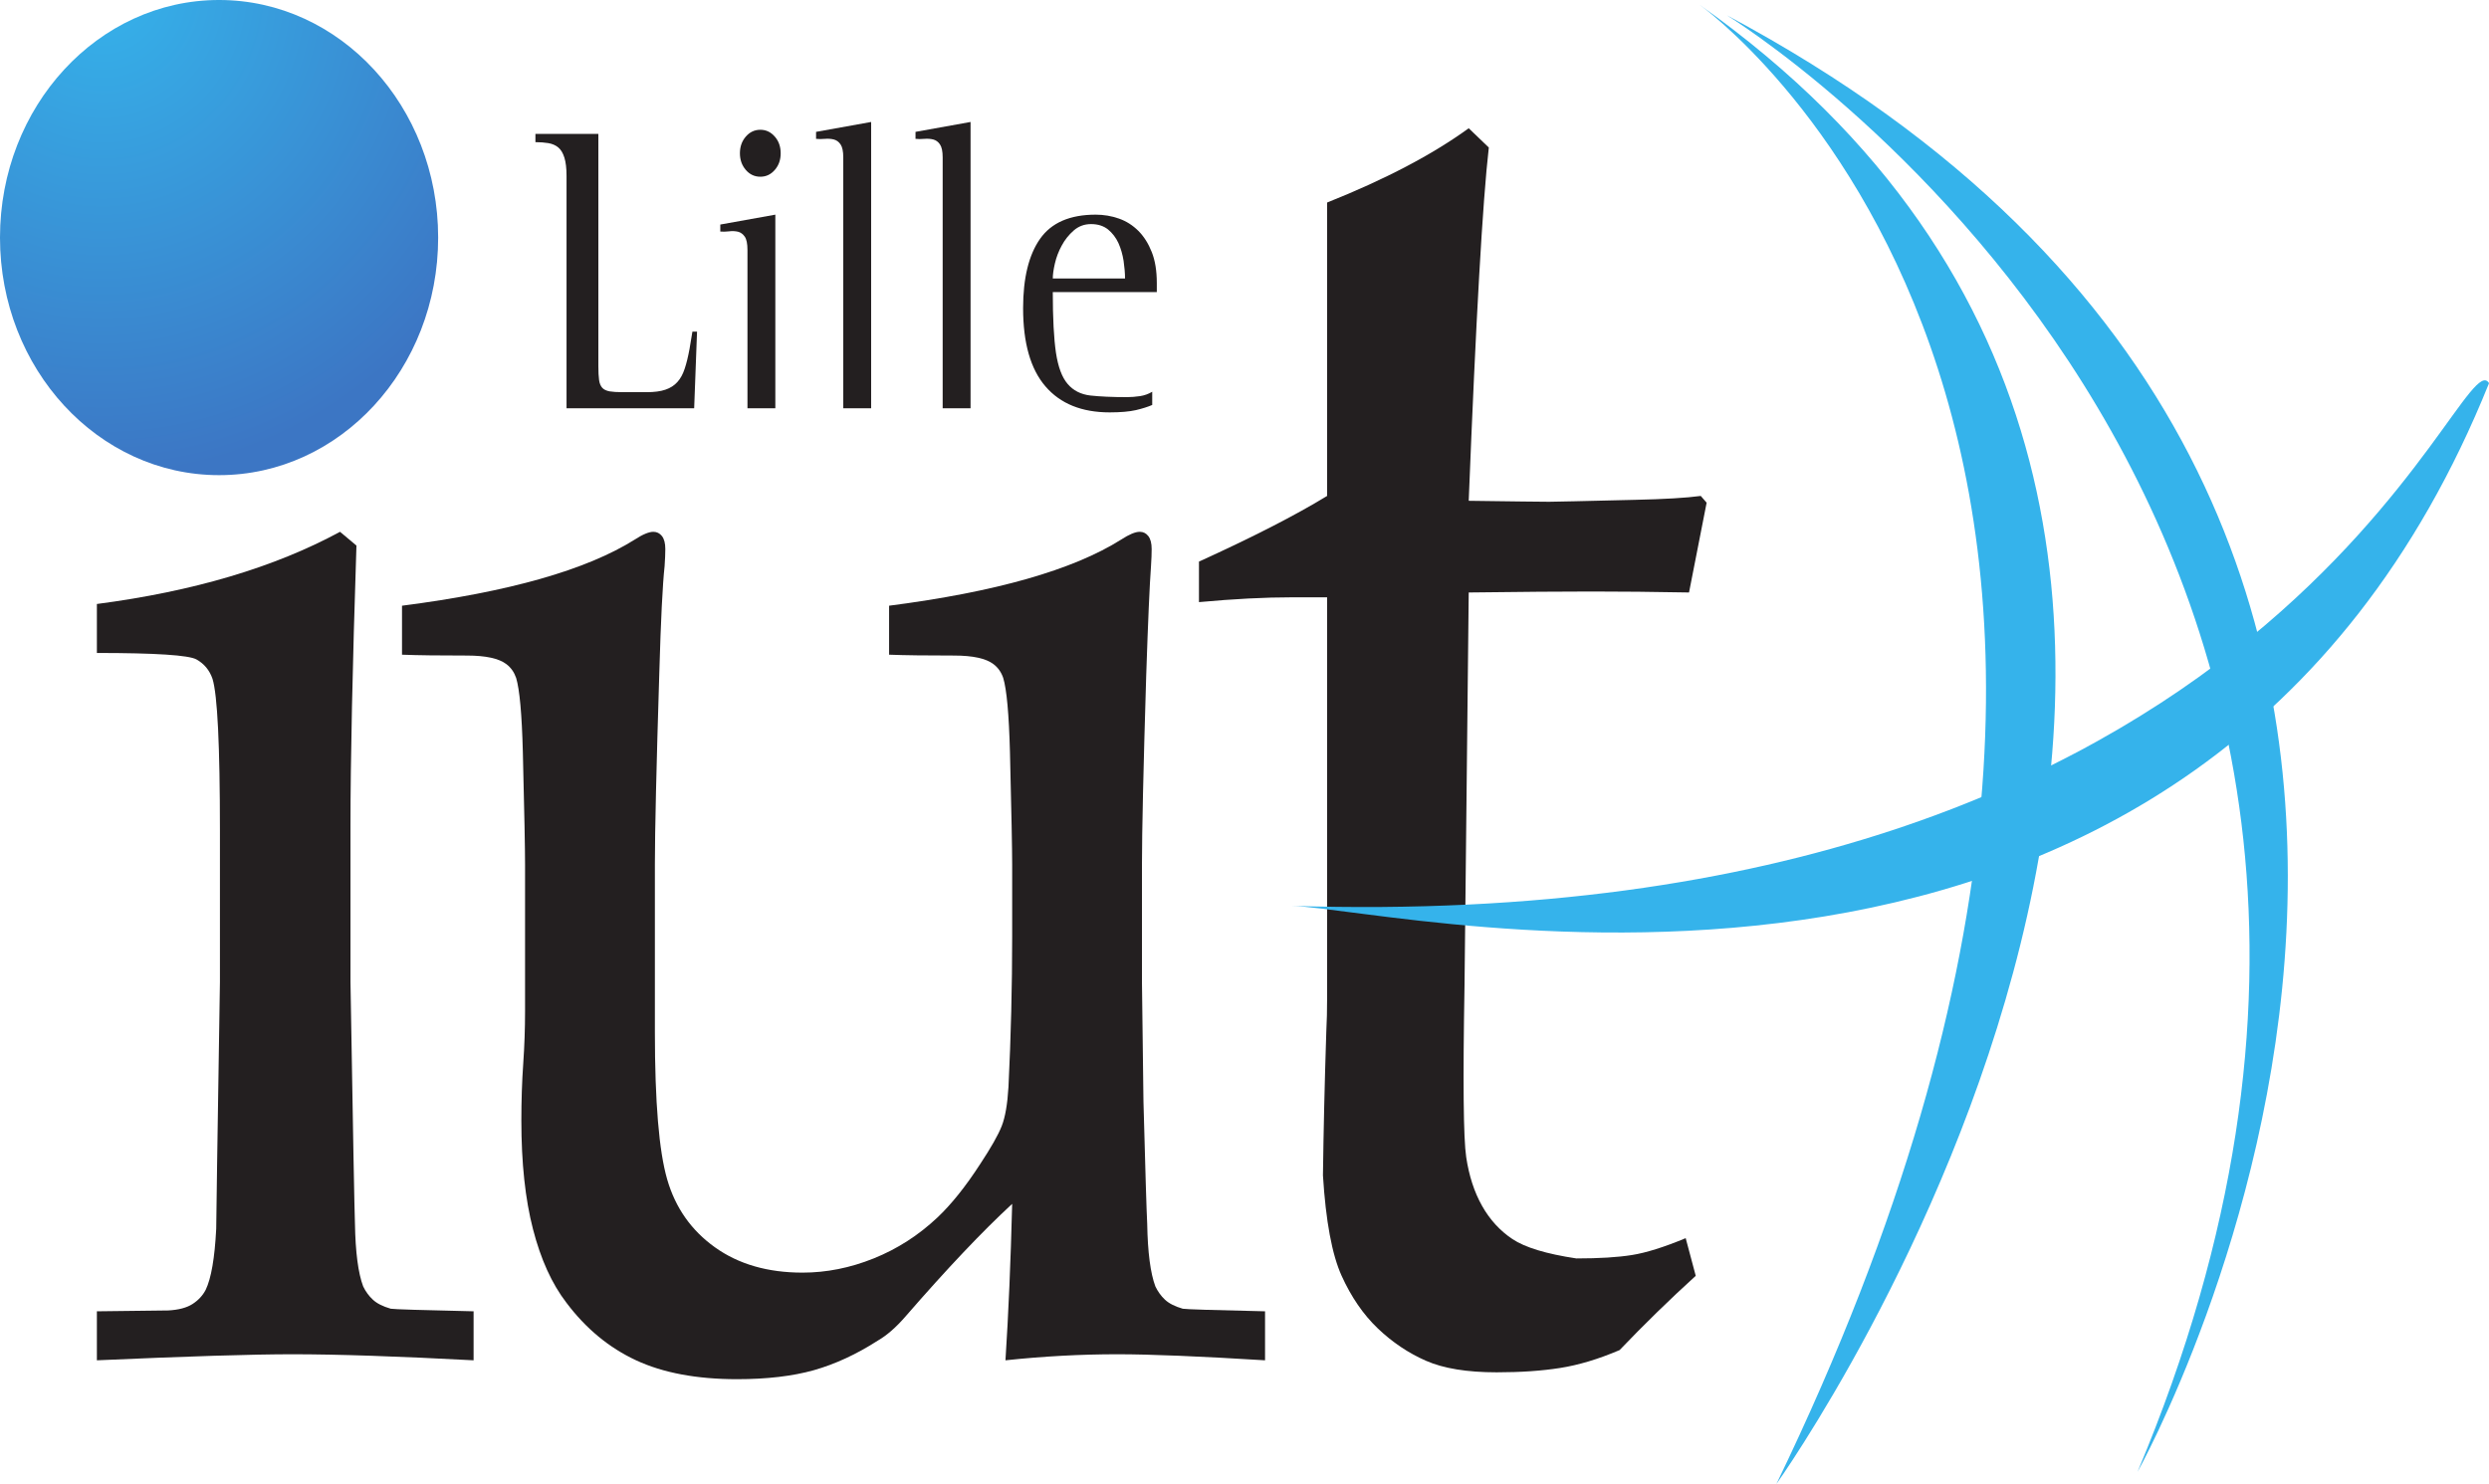 <?xml version="1.0" encoding="UTF-8" standalone="no"?>
<!-- Created with Inkscape (http://www.inkscape.org/) -->

<svg
   xmlns:dc="http://purl.org/dc/elements/1.1/"
   xmlns:cc="http://creativecommons.org/ns#"
   xmlns:rdf="http://www.w3.org/1999/02/22-rdf-syntax-ns#"
   xmlns:svg="http://www.w3.org/2000/svg"
   xmlns="http://www.w3.org/2000/svg"
   xmlns:xlink="http://www.w3.org/1999/xlink"
   xmlns:sodipodi="http://sodipodi.sourceforge.net/DTD/sodipodi-0.dtd"
   xmlns:inkscape="http://www.inkscape.org/namespaces/inkscape"
   id="svg2"
   xml:space="preserve"
   height="596.385"
   width="1000"
   version="1.1"
   inkscape:version="0.48.1 r9760"
   sodipodi:docname="logo-iut-lille1.svg"><sodipodi:namedview
     pagecolor="#ffffff"
     bordercolor="#666666"
     borderopacity="1"
     objecttolerance="10"
     gridtolerance="10"
     guidetolerance="10"
     inkscape:pageopacity="0"
     inkscape:pageshadow="2"
     inkscape:window-width="1672"
     inkscape:window-height="1023"
     id="namedview40"
     showgrid="false"
     fit-margin-top="0"
     fit-margin-left="0"
     fit-margin-right="0"
     fit-margin-bottom="0"
     inkscape:zoom="1.3514768"
     inkscape:cx="500"
     inkscape:cy="298.19232"
     inkscape:window-x="0"
     inkscape:window-y="19"
     inkscape:window-maximized="0"
     inkscape:current-layer="svg2" /><defs
     id="defs6"><clipPath
       id="clipPath16"
       clipPathUnits="userSpaceOnUse"><path
         id="path18"
         d="m 0,215.43 235.28,0 V 0 H 0 v 215.43 z"
         inkscape:connector-curvature="0" /></clipPath><radialGradient
       id="radialGradient76"
       gradientUnits="userSpaceOnUse"
       cy="0"
       cx="0"
       gradientTransform="matrix(24.751,0,0,-26.85,39.78,159.138)"
       r="1"><stop
         id="stop78"
         stop-color="#35b3eb"
         offset="0" /><stop
         id="stop80"
         stop-color="#3c76c4"
         offset="1" /></radialGradient><radialGradient
       inkscape:collect="always"
       xlink:href="#radialGradient76"
       id="radialGradient3049"
       gradientUnits="userSpaceOnUse"
       gradientTransform="matrix(24.751,0,0,-26.85,39.78,159.138)"
       cx="0"
       cy="0"
       r="1" /></defs><g
     id="g3017"
     transform="matrix(5.889,0,0,5.889,0,-0.015)"><g
       transform="matrix(1.25,0,0,-1.25,-42.739,197.891)"
       id="g10"><g
         id="g12"><g
           clip-path="url(#clipPath16)"
           id="g14"><g
             transform="translate(39.479,122.662)"
             id="g20"><path
               d="m 0,0 0,2.674 c 5.264,0.687 9.689,2 13.271,3.941 l 0.896,-0.752 c -0.218,-6.66 -0.326,-11.76 -0.326,-15.295 v -8.539 c 0.135,-8.134 0.218,-12.528 0.244,-13.185 0.027,-1.564 0.177,-2.705 0.448,-3.425 0.135,-0.282 0.312,-0.525 0.531,-0.727 0.216,-0.202 0.541,-0.368 0.977,-0.493 0.162,-0.031 1.667,-0.077 4.519,-0.141 v -2.675 c -4.127,0.219 -7.425,0.33 -9.894,0.33 -2.172,0 -5.728,-0.111 -10.666,-0.33 v 2.675 l 3.891,0.047 c 0.573,0.03 1.016,0.149 1.331,0.353 0.315,0.204 0.554,0.46 0.717,0.774 0.3,0.625 0.493,1.735 0.574,3.33 0,0.407 0.068,4.895 0.203,13.467 v 8.258 c 0,4.661 -0.135,7.429 -0.406,8.304 C 6.147,-0.938 5.854,-0.587 5.434,-0.352 5.013,-0.119 3.202,0 0,0"
               id="path22"
               inkscape:connector-curvature="0"
               style="fill:#231f20;fill-rule:nonzero" /></g><g
             transform="translate(103.236,86.72)"
             id="g24"><path
               d="m 0,0 0,-2.675 c -3.555,0.219 -6.243,0.33 -8.061,0.33 -2.009,0 -4.044,-0.111 -6.107,-0.33 0.164,2.536 0.286,5.379 0.366,8.541 -1.628,-1.502 -3.569,-3.552 -5.821,-6.147 -0.514,-0.594 -1.018,-1.032 -1.505,-1.314 -1.166,-0.75 -2.334,-1.29 -3.499,-1.62 -1.165,-0.326 -2.563,-0.491 -4.189,-0.491 -2.197,0 -4.035,0.345 -5.513,1.031 -1.478,0.689 -2.746,1.737 -3.803,3.146 -0.793,1.031 -1.399,2.368 -1.822,4.01 -0.425,1.642 -0.636,3.621 -0.636,5.936 0,1.094 0.034,2.126 0.102,3.098 0.067,0.967 0.1,1.922 0.1,2.86 v 8.024 c 0,0.812 -0.038,2.861 -0.121,6.146 -0.054,2.065 -0.177,3.409 -0.366,4.035 -0.108,0.313 -0.285,0.565 -0.53,0.75 -0.406,0.313 -1.125,0.471 -2.158,0.471 -1.493,0 -2.673,0.013 -3.541,0.047 v 2.674 c 5.835,0.75 10.07,1.955 12.703,3.611 0.433,0.282 0.773,0.424 1.017,0.424 0.19,0 0.346,-0.079 0.468,-0.234 0.123,-0.158 0.183,-0.393 0.183,-0.705 0,-0.25 -0.013,-0.563 -0.039,-0.939 -0.11,-1.001 -0.205,-2.924 -0.287,-5.77 -0.163,-5.224 -0.243,-8.727 -0.243,-10.51 v -9.15 c 0,-3.815 0.223,-6.498 0.671,-8.046 0.448,-1.549 1.315,-2.785 2.604,-3.707 1.289,-0.923 2.882,-1.384 4.783,-1.384 1.302,0 2.597,0.257 3.885,0.775 1.289,0.519 2.448,1.263 3.48,2.237 0.76,0.719 1.536,1.686 2.324,2.904 0.599,0.907 0.993,1.602 1.183,2.087 0.19,0.484 0.313,1.194 0.368,2.132 0.135,2.752 0.202,5.489 0.202,8.211 v 3.941 c 0,0.812 -0.04,2.861 -0.121,6.146 -0.056,2.065 -0.178,3.409 -0.368,4.035 -0.107,0.313 -0.284,0.565 -0.529,0.75 -0.406,0.313 -1.125,0.471 -2.157,0.471 -1.492,0 -2.672,0.013 -3.542,0.047 v 2.674 c 5.819,0.75 10.041,1.955 12.666,3.611 0.434,0.282 0.771,0.424 1.016,0.424 0.189,0 0.345,-0.079 0.466,-0.234 0.122,-0.158 0.182,-0.393 0.182,-0.705 0,-0.25 -0.011,-0.563 -0.036,-0.939 -0.074,-1.001 -0.162,-2.988 -0.261,-5.958 -0.155,-5.099 -0.232,-8.539 -0.232,-10.322 V 17.971 L -6.636,11.45 C -6.534,7.662 -6.468,5.443 -6.432,4.786 -6.405,3.222 -6.256,2.081 -5.987,1.361 -5.852,1.079 -5.677,0.836 -5.462,0.634 -5.245,0.432 -4.922,0.266 -4.49,0.141 -4.329,0.11 -2.831,0.063 0,0"
               id="path26"
               inkscape:connector-curvature="0"
               style="fill:#231f20;fill-rule:nonzero" /></g><g
             transform="translate(99.629,125.438)"
             id="g28"><path
               d="m 0,0 0,2.212 c 2.933,1.334 5.265,2.529 6.994,3.585 v 16.018 c 3.171,1.265 5.746,2.616 7.729,4.056 l 1.097,-1.053 c -0.336,-2.917 -0.703,-9.345 -1.097,-19.286 2.438,-0.033 3.901,-0.053 4.389,-0.053 0.274,0 1.843,0.036 4.709,0.106 1.584,0.035 2.774,0.106 3.567,0.212 l 0.32,-0.369 -0.961,-4.902 c -1.919,0.036 -3.687,0.053 -5.303,0.053 -1.618,0 -3.858,-0.017 -6.721,-0.053 l -0.229,-21.445 c -0.092,-5.235 -0.061,-8.361 0.091,-9.379 0.152,-1.019 0.439,-1.907 0.865,-2.662 0.426,-0.756 0.98,-1.363 1.663,-1.817 0.684,-0.456 1.844,-0.809 3.486,-1.055 1.244,0 2.255,0.062 3.029,0.186 0.776,0.122 1.755,0.43 2.937,0.921 l 0.548,-2.055 c -1.43,-1.3 -2.815,-2.653 -4.157,-4.056 -1.156,-0.494 -2.237,-0.817 -3.241,-0.975 -1.006,-0.159 -2.161,-0.238 -3.47,-0.238 -1.615,0 -2.901,0.211 -3.859,0.632 -0.959,0.421 -1.834,1.009 -2.626,1.765 -0.791,0.756 -1.449,1.714 -1.974,2.872 -0.525,1.159 -0.865,2.987 -1.019,5.481 0.031,2.387 0.09,5.005 0.183,7.851 0.031,0.562 0.044,1.176 0.044,1.844 V 0.263 H 5.119 C 3.596,0.263 1.89,0.175 0,0"
               id="path30"
               inkscape:connector-curvature="0"
               style="fill:#231f20;fill-rule:nonzero" /></g><g
             transform="translate(65.112,148.707)"
             id="g32"><path
               d="M 0,0 C 0,0.419 -0.04,0.754 -0.118,1.001 -0.196,1.25 -0.306,1.431 -0.449,1.552 -0.591,1.671 -0.77,1.75 -0.985,1.789 -1.201,1.825 -1.439,1.843 -1.698,1.843 V 2.294 H 1.737 V 0 -10.391 c 0,-0.314 0.013,-0.565 0.039,-0.75 0.024,-0.187 0.086,-0.331 0.177,-0.431 0.09,-0.097 0.223,-0.157 0.399,-0.191 0.176,-0.029 0.412,-0.044 0.711,-0.044 h 1.309 c 0.416,0 0.756,0.044 1.024,0.136 0.267,0.089 0.484,0.231 0.651,0.415 0.172,0.187 0.304,0.432 0.402,0.732 0.1,0.297 0.186,0.659 0.264,1.078 L 6.87,-8.501 H 7.123 L 6.966,-12.686 H 0 V 0 z"
               id="path34"
               inkscape:connector-curvature="0"
               style="fill:#231f20;fill-rule:nonzero" /></g><g
             transform="translate(75.69,148.662)"
             id="g36"><path
               d="m 0,0 c -0.314,0 -0.579,0.123 -0.794,0.372 -0.213,0.248 -0.321,0.548 -0.321,0.909 0,0.36 0.108,0.664 0.321,0.91 0.215,0.248 0.48,0.373 0.794,0.373 0.311,0 0.573,-0.125 0.789,-0.373 C 1.004,1.945 1.11,1.641 1.11,1.281 1.11,0.92 1.004,0.62 0.789,0.372 0.573,0.123 0.311,0 0,0 m -0.703,-4.002 c 0,0.343 -0.049,0.588 -0.148,0.731 -0.1,0.141 -0.22,0.232 -0.369,0.27 -0.153,0.034 -0.315,0.043 -0.488,0.02 -0.179,-0.02 -0.336,-0.025 -0.478,-0.011 v 0.382 l 3.004,0.54 v -10.571 h -1.521 v 8.639 z"
               id="path38"
               inkscape:connector-curvature="0"
               style="fill:#231f20;fill-rule:nonzero" /></g><g
             transform="translate(80.216,149.716)"
             id="g40"><path
               d="m 0,0 c 0,0.332 -0.049,0.566 -0.147,0.709 -0.098,0.145 -0.22,0.233 -0.37,0.272 -0.15,0.037 -0.312,0.048 -0.49,0.033 -0.174,-0.015 -0.333,-0.015 -0.478,0 v 0.382 l 3.006,0.54 V -13.696 H 0 V 0 z"
               id="path42"
               inkscape:connector-curvature="0"
               style="fill:#231f20;fill-rule:nonzero" /></g><g
             transform="translate(85.641,149.716)"
             id="g44"><path
               d="m 0,0 c 0,0.332 -0.049,0.566 -0.147,0.709 -0.096,0.145 -0.221,0.233 -0.37,0.272 -0.15,0.037 -0.311,0.048 -0.488,0.033 -0.176,-0.015 -0.335,-0.015 -0.477,0 v 0.382 l 3.004,0.54 V -13.696 H 0 V 0 z"
               id="path46"
               inkscape:connector-curvature="0"
               style="fill:#231f20;fill-rule:nonzero" /></g><g
             transform="translate(95.594,143.106)"
             id="g48"><path
               d="M 0,0 C 0,0.301 -0.03,0.623 -0.079,0.966 -0.135,1.315 -0.226,1.634 -0.36,1.934 -0.498,2.234 -0.689,2.48 -0.929,2.679 -1.172,2.871 -1.478,2.971 -1.855,2.971 -2.22,2.971 -2.534,2.854 -2.801,2.621 -3.066,2.389 -3.286,2.115 -3.455,1.798 -3.625,1.487 -3.75,1.159 -3.828,0.82 -3.906,0.485 -3.943,0.21 -3.943,0 H 0 z M 1.484,-6.904 C 1.247,-7.007 0.948,-7.101 0.595,-7.185 c -0.36,-0.082 -0.84,-0.124 -1.436,-0.124 -1.519,0 -2.69,0.473 -3.501,1.418 -0.816,0.944 -1.221,2.37 -1.221,4.273 0,1.649 0.312,2.912 0.927,3.786 0.617,0.879 1.629,1.318 3.033,1.318 0.446,0 0.865,-0.072 1.27,-0.214 C 0.071,3.131 0.423,2.904 0.732,2.597 1.036,2.29 1.278,1.903 1.46,1.441 1.644,0.978 1.734,0.413 1.734,-0.248 V -0.74 h -5.677 c 0,-1.44 0.059,-2.546 0.174,-3.32 0.118,-0.772 0.328,-1.336 0.635,-1.695 0.306,-0.362 0.72,-0.571 1.238,-0.633 0.521,-0.058 1.192,-0.089 2.011,-0.089 0.218,0 0.458,0.02 0.703,0.055 0.245,0.038 0.468,0.119 0.666,0.239 v -0.721 z"
               id="path50"
               inkscape:connector-curvature="0"
               style="fill:#231f20;fill-rule:nonzero" /></g><g
             transform="translate(104.67,108.856)"
             id="g52"><path
               d="M 0,0 C 6.306,-0.202 49.522,-10.844 65.369,28.534 63.766,31.228 53.979,-1.713 0,0"
               id="path54"
               inkscape:connector-curvature="0"
               style="fill:#35b3eb;fill-rule:nonzero" /></g><g
             transform="translate(126.956,158.047)"
             id="g56"><path
               d="m 0,0 c 0,0 32.182,-22.813 4.188,-80.754 0,0 36.915,51.647 -4.188,80.754"
               id="path58"
               inkscape:connector-curvature="0"
               style="fill:#35b3eb;fill-rule:nonzero" /></g><g
             transform="translate(128.44,157.477)"
             id="g60"><path
               d="M 0,0 C 0,0 44.41,-27.18 22.414,-79.525 22.414,-79.525 51.551,-27.51 0,0"
               id="path62"
               inkscape:connector-curvature="0"
               style="fill:#35b3eb;fill-rule:nonzero" /></g></g></g><g
         id="g64"><g
           id="g66"><g
             id="g72"><g
               id="g74"><path
                 d="m 34.191,145.34 c 0,-7.164 5.353,-12.97 11.957,-12.97 6.604,0 11.957,5.806 11.957,12.97 0,7.164 -5.353,12.971 -11.957,12.971 -6.604,0 -11.957,-5.807 -11.957,-12.971"
                 id="path82"
                 style="fill:url(#radialGradient3049)"
                 inkscape:connector-curvature="0" /></g></g></g></g></g></g></svg>